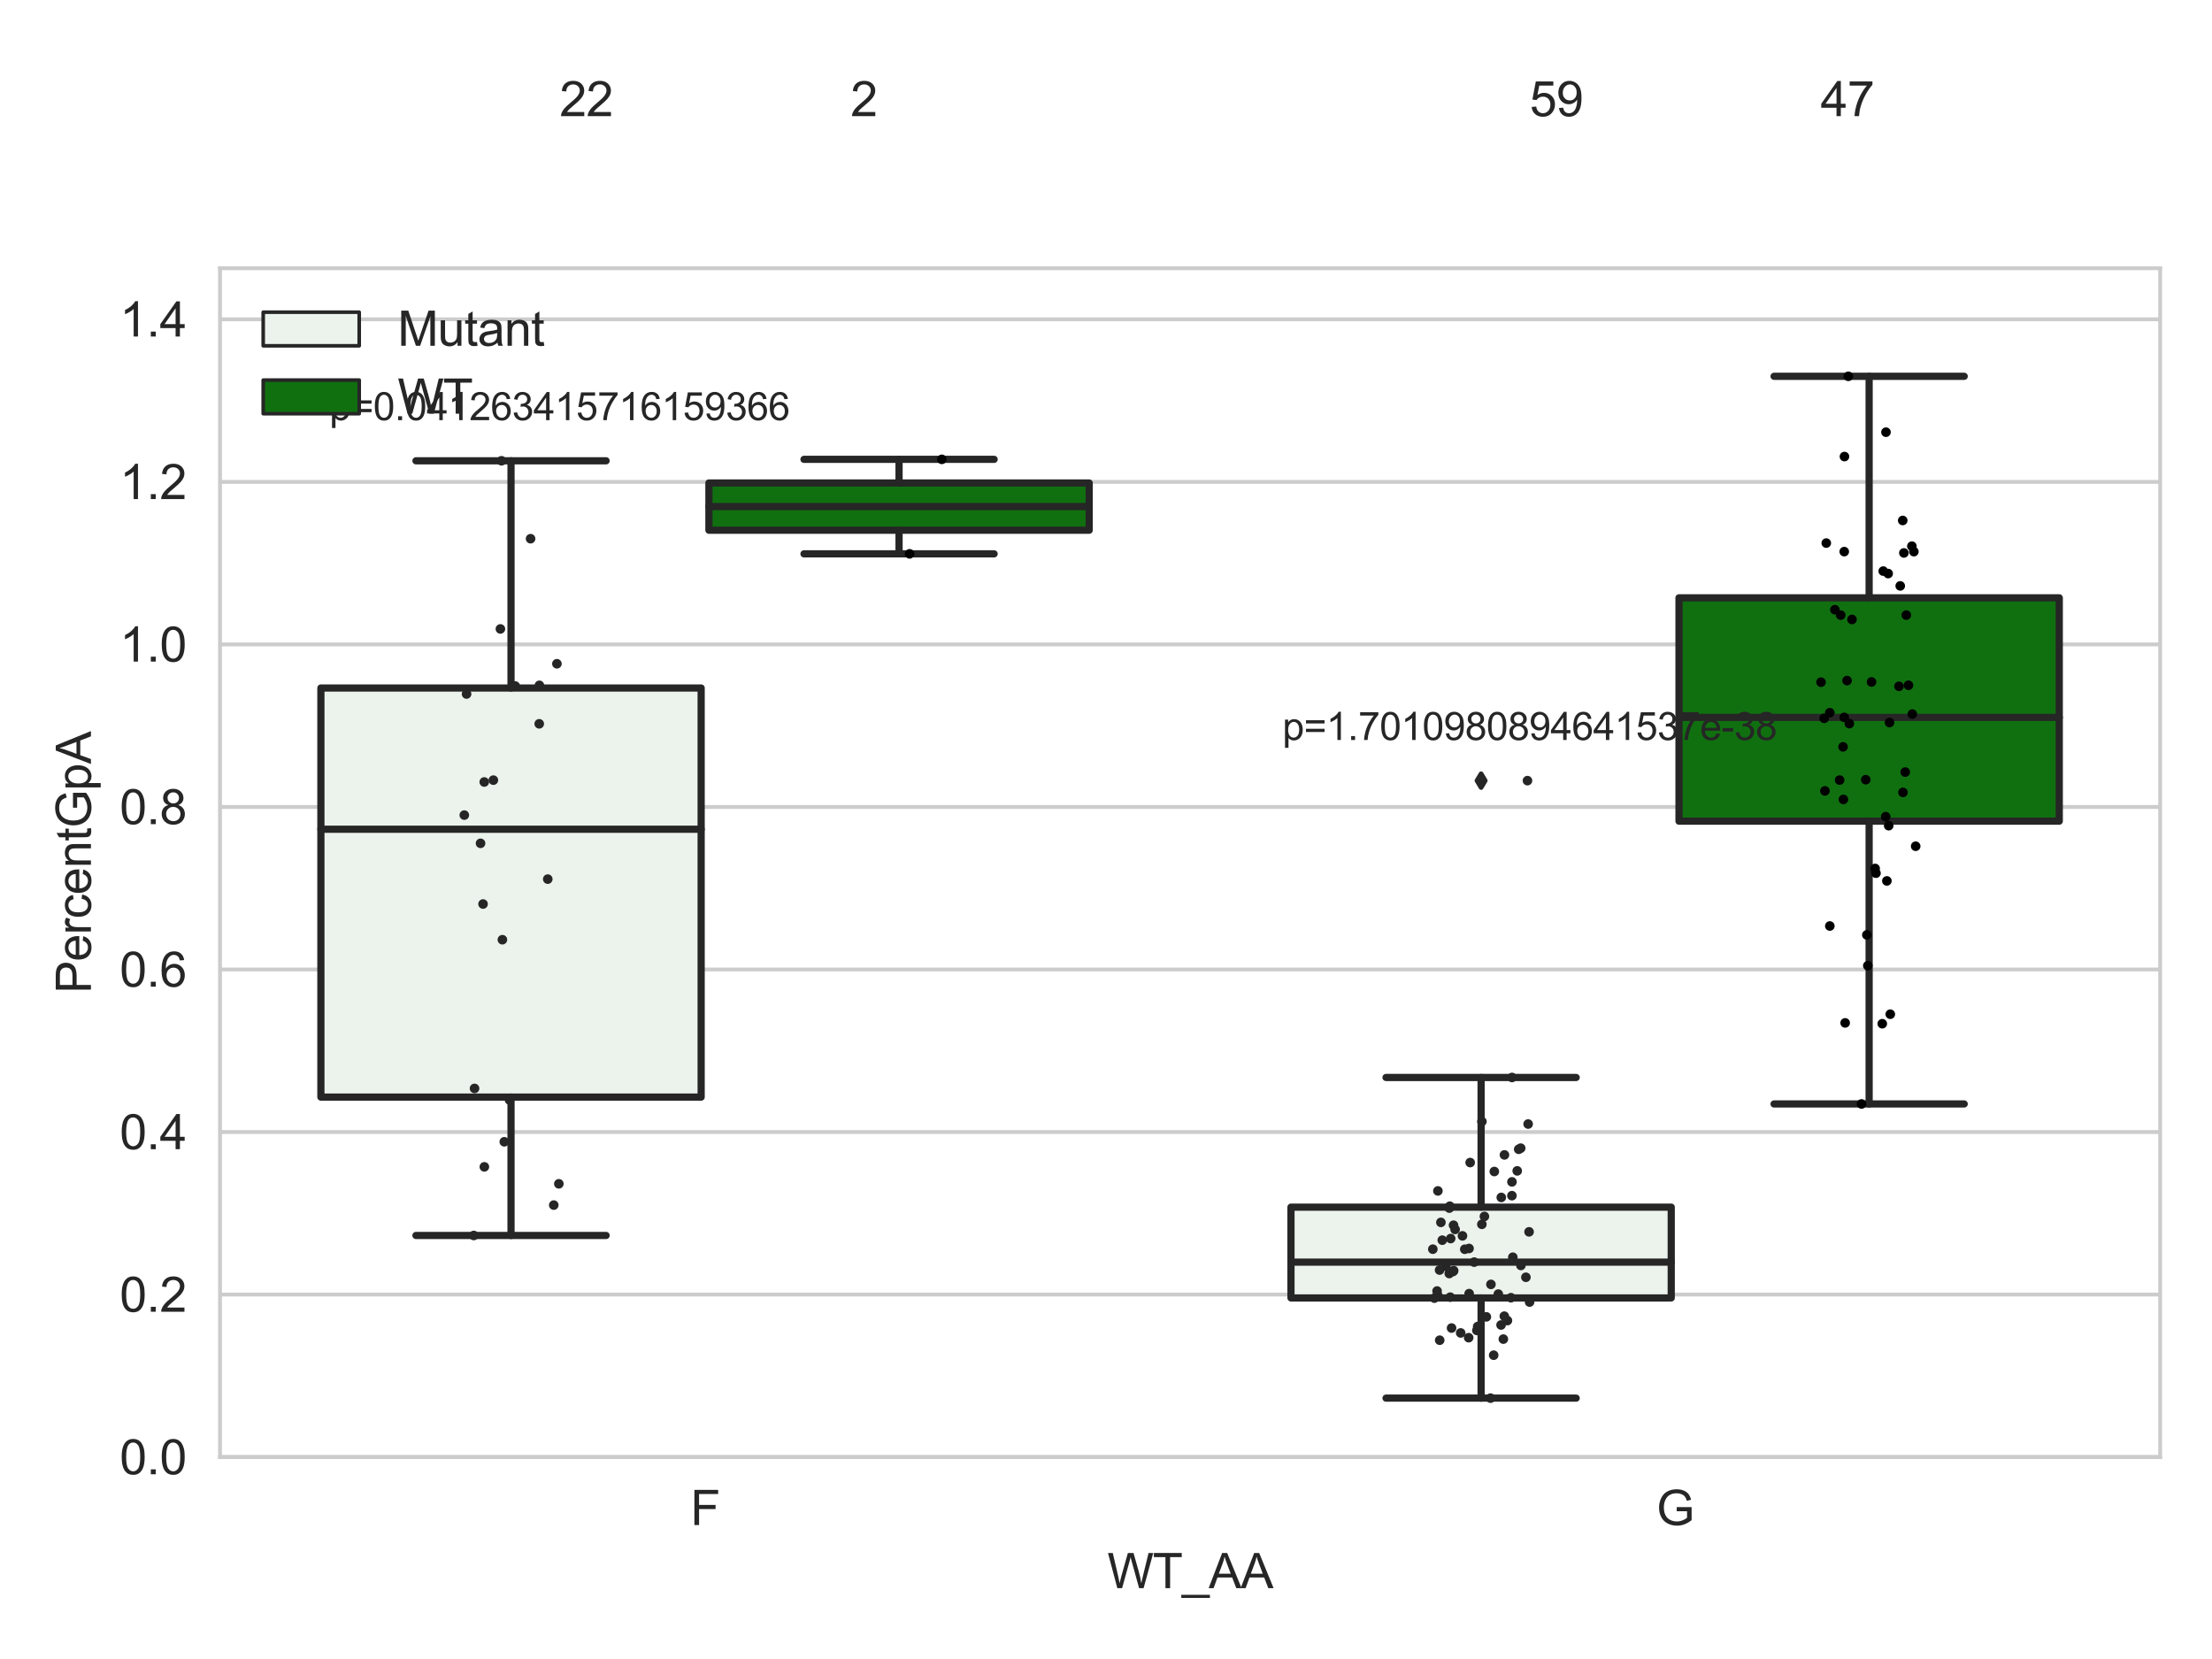 <?xml version="1.0" encoding="utf-8" standalone="no"?>
<!DOCTYPE svg PUBLIC "-//W3C//DTD SVG 1.1//EN"
  "http://www.w3.org/Graphics/SVG/1.1/DTD/svg11.dtd">
<svg xmlns:xlink="http://www.w3.org/1999/xlink" width="460.8pt" height="345.6pt" viewBox="0 0 460.8 345.6" xmlns="http://www.w3.org/2000/svg" version="1.1">
 <defs>
  <style type="text/css">*{stroke-linejoin: round; stroke-linecap: butt}</style>
 </defs>
 <g id="figure_1">
  <g id="patch_1">
   <path d="M 0 345.6 
L 460.8 345.6 
L 460.8 0 
L 0 0 
z
" style="fill: #ffffff"/>
  </g>
  <g id="axes_1">
   <g id="patch_2">
    <path d="M 45.83 303.539 
L 450 303.539 
L 450 55.877 
L 45.83 55.877 
z
" style="fill: #ffffff"/>
   </g>
   <g id="matplotlib.axis_1">
    <g id="xtick_1">
     <g id="text_1">
      <!-- F -->
      <g style="fill: #262626" transform="translate(143.819 317.697)scale(0.1 -0.1)">
       <defs>
        <path id="ArialMT-46" d="M 525 0 
L 525 4581 
L 3616 4581 
L 3616 4041 
L 1131 4041 
L 1131 2622 
L 3281 2622 
L 3281 2081 
L 1131 2081 
L 1131 0 
L 525 0 
z
" transform="scale(0.016)"/>
       </defs>
       <use xlink:href="#ArialMT-46"/>
      </g>
     </g>
    </g>
    <g id="xtick_2">
     <g id="text_2">
      <!-- G -->
      <g style="fill: #262626" transform="translate(345.068 317.697)scale(0.1 -0.1)">
       <defs>
        <path id="ArialMT-47" d="M 2638 1797 
L 2638 2334 
L 4578 2338 
L 4578 638 
Q 4131 281 3656 101 
Q 3181 -78 2681 -78 
Q 2006 -78 1454 211 
Q 903 500 622 1047 
Q 341 1594 341 2269 
Q 341 2938 620 3517 
Q 900 4097 1425 4378 
Q 1950 4659 2634 4659 
Q 3131 4659 3532 4498 
Q 3934 4338 4162 4050 
Q 4391 3763 4509 3300 
L 3963 3150 
Q 3859 3500 3706 3700 
Q 3553 3900 3268 4020 
Q 2984 4141 2638 4141 
Q 2222 4141 1919 4014 
Q 1616 3888 1430 3681 
Q 1244 3475 1141 3228 
Q 966 2803 966 2306 
Q 966 1694 1177 1281 
Q 1388 869 1791 669 
Q 2194 469 2647 469 
Q 3041 469 3416 620 
Q 3791 772 3984 944 
L 3984 1797 
L 2638 1797 
z
" transform="scale(0.016)"/>
       </defs>
       <use xlink:href="#ArialMT-47"/>
      </g>
     </g>
    </g>
    <g id="text_3">
     <!-- WT_AA -->
     <g style="fill: #262626" transform="translate(230.691 330.842)scale(0.1 -0.1)">
      <defs>
       <path id="ArialMT-57" d="M 1294 0 
L 78 4581 
L 700 4581 
L 1397 1578 
Q 1509 1106 1591 641 
Q 1766 1375 1797 1488 
L 2669 4581 
L 3400 4581 
L 4056 2263 
Q 4303 1400 4413 641 
Q 4500 1075 4641 1638 
L 5359 4581 
L 5969 4581 
L 4713 0 
L 4128 0 
L 3163 3491 
Q 3041 3928 3019 4028 
Q 2947 3713 2884 3491 
L 1913 0 
L 1294 0 
z
" transform="scale(0.016)"/>
       <path id="ArialMT-54" d="M 1659 0 
L 1659 4041 
L 150 4041 
L 150 4581 
L 3781 4581 
L 3781 4041 
L 2266 4041 
L 2266 0 
L 1659 0 
z
" transform="scale(0.016)"/>
       <path id="ArialMT-5f" d="M -97 -1272 
L -97 -866 
L 3631 -866 
L 3631 -1272 
L -97 -1272 
z
" transform="scale(0.016)"/>
       <path id="ArialMT-41" d="M -9 0 
L 1750 4581 
L 2403 4581 
L 4278 0 
L 3588 0 
L 3053 1388 
L 1138 1388 
L 634 0 
L -9 0 
z
M 1313 1881 
L 2866 1881 
L 2388 3150 
Q 2169 3728 2063 4100 
Q 1975 3659 1816 3225 
L 1313 1881 
z
" transform="scale(0.016)"/>
      </defs>
      <use xlink:href="#ArialMT-57"/>
      <use xlink:href="#ArialMT-54" x="94.385"/>
      <use xlink:href="#ArialMT-5f" x="155.469"/>
      <use xlink:href="#ArialMT-41" x="211.084"/>
      <use xlink:href="#ArialMT-41" x="277.783"/>
     </g>
    </g>
   </g>
   <g id="matplotlib.axis_2">
    <g id="ytick_1">
     <g id="line2d_1">
      <path d="M 45.83 303.539 
L 450 303.539 
" clip-path="url(#p6497641cb0)" style="fill: none; stroke: #cccccc; stroke-width: 0.8; stroke-linecap: round"/>
     </g>
     <g id="text_4">
      <!-- 0.0 -->
      <g style="fill: #262626" transform="translate(24.93 307.118)scale(0.1 -0.1)">
       <defs>
        <path id="ArialMT-30" d="M 266 2259 
Q 266 3072 433 3567 
Q 600 4063 929 4331 
Q 1259 4600 1759 4600 
Q 2128 4600 2406 4451 
Q 2684 4303 2865 4023 
Q 3047 3744 3150 3342 
Q 3253 2941 3253 2259 
Q 3253 1453 3087 958 
Q 2922 463 2592 192 
Q 2263 -78 1759 -78 
Q 1097 -78 719 397 
Q 266 969 266 2259 
z
M 844 2259 
Q 844 1131 1108 757 
Q 1372 384 1759 384 
Q 2147 384 2411 759 
Q 2675 1134 2675 2259 
Q 2675 3391 2411 3762 
Q 2147 4134 1753 4134 
Q 1366 4134 1134 3806 
Q 844 3388 844 2259 
z
" transform="scale(0.016)"/>
        <path id="ArialMT-2e" d="M 581 0 
L 581 641 
L 1222 641 
L 1222 0 
L 581 0 
z
" transform="scale(0.016)"/>
       </defs>
       <use xlink:href="#ArialMT-30"/>
       <use xlink:href="#ArialMT-2e" x="55.615"/>
       <use xlink:href="#ArialMT-30" x="83.398"/>
      </g>
     </g>
    </g>
    <g id="ytick_2">
     <g id="line2d_2">
      <path d="M 45.83 269.68 
L 450 269.68 
" clip-path="url(#p6497641cb0)" style="fill: none; stroke: #cccccc; stroke-width: 0.8; stroke-linecap: round"/>
     </g>
     <g id="text_5">
      <!-- 0.2 -->
      <g style="fill: #262626" transform="translate(24.93 273.259)scale(0.1 -0.1)">
       <defs>
        <path id="ArialMT-32" d="M 3222 541 
L 3222 0 
L 194 0 
Q 188 203 259 391 
Q 375 700 629 1000 
Q 884 1300 1366 1694 
Q 2113 2306 2375 2664 
Q 2638 3022 2638 3341 
Q 2638 3675 2398 3904 
Q 2159 4134 1775 4134 
Q 1369 4134 1125 3890 
Q 881 3647 878 3216 
L 300 3275 
Q 359 3922 746 4261 
Q 1134 4600 1788 4600 
Q 2447 4600 2831 4234 
Q 3216 3869 3216 3328 
Q 3216 3053 3103 2787 
Q 2991 2522 2730 2228 
Q 2469 1934 1863 1422 
Q 1356 997 1212 845 
Q 1069 694 975 541 
L 3222 541 
z
" transform="scale(0.016)"/>
       </defs>
       <use xlink:href="#ArialMT-30"/>
       <use xlink:href="#ArialMT-2e" x="55.615"/>
       <use xlink:href="#ArialMT-32" x="83.398"/>
      </g>
     </g>
    </g>
    <g id="ytick_3">
     <g id="line2d_3">
      <path d="M 45.83 235.821 
L 450 235.821 
" clip-path="url(#p6497641cb0)" style="fill: none; stroke: #cccccc; stroke-width: 0.8; stroke-linecap: round"/>
     </g>
     <g id="text_6">
      <!-- 0.4 -->
      <g style="fill: #262626" transform="translate(24.93 239.399)scale(0.1 -0.1)">
       <defs>
        <path id="ArialMT-34" d="M 2069 0 
L 2069 1097 
L 81 1097 
L 81 1613 
L 2172 4581 
L 2631 4581 
L 2631 1613 
L 3250 1613 
L 3250 1097 
L 2631 1097 
L 2631 0 
L 2069 0 
z
M 2069 1613 
L 2069 3678 
L 634 1613 
L 2069 1613 
z
" transform="scale(0.016)"/>
       </defs>
       <use xlink:href="#ArialMT-30"/>
       <use xlink:href="#ArialMT-2e" x="55.615"/>
       <use xlink:href="#ArialMT-34" x="83.398"/>
      </g>
     </g>
    </g>
    <g id="ytick_4">
     <g id="line2d_4">
      <path d="M 45.83 201.961 
L 450 201.961 
" clip-path="url(#p6497641cb0)" style="fill: none; stroke: #cccccc; stroke-width: 0.8; stroke-linecap: round"/>
     </g>
     <g id="text_7">
      <!-- 0.6 -->
      <g style="fill: #262626" transform="translate(24.93 205.54)scale(0.1 -0.1)">
       <defs>
        <path id="ArialMT-36" d="M 3184 3459 
L 2625 3416 
Q 2550 3747 2413 3897 
Q 2184 4138 1850 4138 
Q 1581 4138 1378 3988 
Q 1113 3794 959 3422 
Q 806 3050 800 2363 
Q 1003 2672 1297 2822 
Q 1591 2972 1913 2972 
Q 2475 2972 2870 2558 
Q 3266 2144 3266 1488 
Q 3266 1056 3080 686 
Q 2894 316 2569 119 
Q 2244 -78 1831 -78 
Q 1128 -78 684 439 
Q 241 956 241 2144 
Q 241 3472 731 4075 
Q 1159 4600 1884 4600 
Q 2425 4600 2770 4297 
Q 3116 3994 3184 3459 
z
M 888 1484 
Q 888 1194 1011 928 
Q 1134 663 1356 523 
Q 1578 384 1822 384 
Q 2178 384 2434 671 
Q 2691 959 2691 1453 
Q 2691 1928 2437 2201 
Q 2184 2475 1800 2475 
Q 1419 2475 1153 2201 
Q 888 1928 888 1484 
z
" transform="scale(0.016)"/>
       </defs>
       <use xlink:href="#ArialMT-30"/>
       <use xlink:href="#ArialMT-2e" x="55.615"/>
       <use xlink:href="#ArialMT-36" x="83.398"/>
      </g>
     </g>
    </g>
    <g id="ytick_5">
     <g id="line2d_5">
      <path d="M 45.83 168.102 
L 450 168.102 
" clip-path="url(#p6497641cb0)" style="fill: none; stroke: #cccccc; stroke-width: 0.8; stroke-linecap: round"/>
     </g>
     <g id="text_8">
      <!-- 0.8 -->
      <g style="fill: #262626" transform="translate(24.93 171.681)scale(0.1 -0.1)">
       <defs>
        <path id="ArialMT-38" d="M 1131 2484 
Q 781 2613 612 2850 
Q 444 3088 444 3419 
Q 444 3919 803 4259 
Q 1163 4600 1759 4600 
Q 2359 4600 2725 4251 
Q 3091 3903 3091 3403 
Q 3091 3084 2923 2848 
Q 2756 2613 2416 2484 
Q 2838 2347 3058 2040 
Q 3278 1734 3278 1309 
Q 3278 722 2862 322 
Q 2447 -78 1769 -78 
Q 1091 -78 675 323 
Q 259 725 259 1325 
Q 259 1772 486 2073 
Q 713 2375 1131 2484 
z
M 1019 3438 
Q 1019 3113 1228 2906 
Q 1438 2700 1772 2700 
Q 2097 2700 2305 2904 
Q 2513 3109 2513 3406 
Q 2513 3716 2298 3927 
Q 2084 4138 1766 4138 
Q 1444 4138 1231 3931 
Q 1019 3725 1019 3438 
z
M 838 1322 
Q 838 1081 952 856 
Q 1066 631 1291 507 
Q 1516 384 1775 384 
Q 2178 384 2440 643 
Q 2703 903 2703 1303 
Q 2703 1709 2433 1975 
Q 2163 2241 1756 2241 
Q 1359 2241 1098 1978 
Q 838 1716 838 1322 
z
" transform="scale(0.016)"/>
       </defs>
       <use xlink:href="#ArialMT-30"/>
       <use xlink:href="#ArialMT-2e" x="55.615"/>
       <use xlink:href="#ArialMT-38" x="83.398"/>
      </g>
     </g>
    </g>
    <g id="ytick_6">
     <g id="line2d_6">
      <path d="M 45.83 134.243 
L 450 134.243 
" clip-path="url(#p6497641cb0)" style="fill: none; stroke: #cccccc; stroke-width: 0.8; stroke-linecap: round"/>
     </g>
     <g id="text_9">
      <!-- 1.0 -->
      <g style="fill: #262626" transform="translate(24.93 137.822)scale(0.1 -0.1)">
       <defs>
        <path id="ArialMT-31" d="M 2384 0 
L 1822 0 
L 1822 3584 
Q 1619 3391 1289 3197 
Q 959 3003 697 2906 
L 697 3450 
Q 1169 3672 1522 3987 
Q 1875 4303 2022 4600 
L 2384 4600 
L 2384 0 
z
" transform="scale(0.016)"/>
       </defs>
       <use xlink:href="#ArialMT-31"/>
       <use xlink:href="#ArialMT-2e" x="55.615"/>
       <use xlink:href="#ArialMT-30" x="83.398"/>
      </g>
     </g>
    </g>
    <g id="ytick_7">
     <g id="line2d_7">
      <path d="M 45.83 100.384 
L 450 100.384 
" clip-path="url(#p6497641cb0)" style="fill: none; stroke: #cccccc; stroke-width: 0.8; stroke-linecap: round"/>
     </g>
     <g id="text_10">
      <!-- 1.2 -->
      <g style="fill: #262626" transform="translate(24.93 103.963)scale(0.1 -0.1)">
       <use xlink:href="#ArialMT-31"/>
       <use xlink:href="#ArialMT-2e" x="55.615"/>
       <use xlink:href="#ArialMT-32" x="83.398"/>
      </g>
     </g>
    </g>
    <g id="ytick_8">
     <g id="line2d_8">
      <path d="M 45.83 66.525 
L 450 66.525 
" clip-path="url(#p6497641cb0)" style="fill: none; stroke: #cccccc; stroke-width: 0.8; stroke-linecap: round"/>
     </g>
     <g id="text_11">
      <!-- 1.4 -->
      <g style="fill: #262626" transform="translate(24.93 70.104)scale(0.1 -0.1)">
       <use xlink:href="#ArialMT-31"/>
       <use xlink:href="#ArialMT-2e" x="55.615"/>
       <use xlink:href="#ArialMT-34" x="83.398"/>
      </g>
     </g>
    </g>
    <g id="text_12">
     <!-- PercentGpA -->
     <g style="fill: #262626" transform="translate(18.942 206.943)rotate(-90)scale(0.1 -0.1)">
      <defs>
       <path id="ArialMT-50" d="M 494 0 
L 494 4581 
L 2222 4581 
Q 2678 4581 2919 4538 
Q 3256 4481 3484 4323 
Q 3713 4166 3852 3881 
Q 3991 3597 3991 3256 
Q 3991 2672 3619 2267 
Q 3247 1863 2275 1863 
L 1100 1863 
L 1100 0 
L 494 0 
z
M 1100 2403 
L 2284 2403 
Q 2872 2403 3119 2622 
Q 3366 2841 3366 3238 
Q 3366 3525 3220 3729 
Q 3075 3934 2838 4000 
Q 2684 4041 2272 4041 
L 1100 4041 
L 1100 2403 
z
" transform="scale(0.016)"/>
       <path id="ArialMT-65" d="M 2694 1069 
L 3275 997 
Q 3138 488 2766 206 
Q 2394 -75 1816 -75 
Q 1088 -75 661 373 
Q 234 822 234 1631 
Q 234 2469 665 2931 
Q 1097 3394 1784 3394 
Q 2450 3394 2872 2941 
Q 3294 2488 3294 1666 
Q 3294 1616 3291 1516 
L 816 1516 
Q 847 969 1125 678 
Q 1403 388 1819 388 
Q 2128 388 2347 550 
Q 2566 713 2694 1069 
z
M 847 1978 
L 2700 1978 
Q 2663 2397 2488 2606 
Q 2219 2931 1791 2931 
Q 1403 2931 1139 2672 
Q 875 2413 847 1978 
z
" transform="scale(0.016)"/>
       <path id="ArialMT-72" d="M 416 0 
L 416 3319 
L 922 3319 
L 922 2816 
Q 1116 3169 1280 3281 
Q 1444 3394 1641 3394 
Q 1925 3394 2219 3213 
L 2025 2691 
Q 1819 2813 1613 2813 
Q 1428 2813 1281 2702 
Q 1134 2591 1072 2394 
Q 978 2094 978 1738 
L 978 0 
L 416 0 
z
" transform="scale(0.016)"/>
       <path id="ArialMT-63" d="M 2588 1216 
L 3141 1144 
Q 3050 572 2676 248 
Q 2303 -75 1759 -75 
Q 1078 -75 664 370 
Q 250 816 250 1647 
Q 250 2184 428 2587 
Q 606 2991 970 3192 
Q 1334 3394 1763 3394 
Q 2303 3394 2647 3120 
Q 2991 2847 3088 2344 
L 2541 2259 
Q 2463 2594 2264 2762 
Q 2066 2931 1784 2931 
Q 1359 2931 1093 2626 
Q 828 2322 828 1663 
Q 828 994 1084 691 
Q 1341 388 1753 388 
Q 2084 388 2306 591 
Q 2528 794 2588 1216 
z
" transform="scale(0.016)"/>
       <path id="ArialMT-6e" d="M 422 0 
L 422 3319 
L 928 3319 
L 928 2847 
Q 1294 3394 1984 3394 
Q 2284 3394 2536 3286 
Q 2788 3178 2913 3003 
Q 3038 2828 3088 2588 
Q 3119 2431 3119 2041 
L 3119 0 
L 2556 0 
L 2556 2019 
Q 2556 2363 2490 2533 
Q 2425 2703 2258 2804 
Q 2091 2906 1866 2906 
Q 1506 2906 1245 2678 
Q 984 2450 984 1813 
L 984 0 
L 422 0 
z
" transform="scale(0.016)"/>
       <path id="ArialMT-74" d="M 1650 503 
L 1731 6 
Q 1494 -44 1306 -44 
Q 1000 -44 831 53 
Q 663 150 594 308 
Q 525 466 525 972 
L 525 2881 
L 113 2881 
L 113 3319 
L 525 3319 
L 525 4141 
L 1084 4478 
L 1084 3319 
L 1650 3319 
L 1650 2881 
L 1084 2881 
L 1084 941 
Q 1084 700 1114 631 
Q 1144 563 1211 522 
Q 1278 481 1403 481 
Q 1497 481 1650 503 
z
" transform="scale(0.016)"/>
       <path id="ArialMT-70" d="M 422 -1272 
L 422 3319 
L 934 3319 
L 934 2888 
Q 1116 3141 1344 3267 
Q 1572 3394 1897 3394 
Q 2322 3394 2647 3175 
Q 2972 2956 3137 2557 
Q 3303 2159 3303 1684 
Q 3303 1175 3120 767 
Q 2938 359 2589 142 
Q 2241 -75 1856 -75 
Q 1575 -75 1351 44 
Q 1128 163 984 344 
L 984 -1272 
L 422 -1272 
z
M 931 1641 
Q 931 1000 1190 694 
Q 1450 388 1819 388 
Q 2194 388 2461 705 
Q 2728 1022 2728 1688 
Q 2728 2322 2467 2637 
Q 2206 2953 1844 2953 
Q 1484 2953 1207 2617 
Q 931 2281 931 1641 
z
" transform="scale(0.016)"/>
      </defs>
      <use xlink:href="#ArialMT-50"/>
      <use xlink:href="#ArialMT-65" x="66.699"/>
      <use xlink:href="#ArialMT-72" x="122.314"/>
      <use xlink:href="#ArialMT-63" x="155.615"/>
      <use xlink:href="#ArialMT-65" x="205.615"/>
      <use xlink:href="#ArialMT-6e" x="261.23"/>
      <use xlink:href="#ArialMT-74" x="316.846"/>
      <use xlink:href="#ArialMT-47" x="344.629"/>
      <use xlink:href="#ArialMT-70" x="422.412"/>
      <use xlink:href="#ArialMT-41" x="478.027"/>
     </g>
    </g>
   </g>
   <g id="patch_3">
    <path d="M 66.847 228.544 
L 146.064 228.544 
L 146.064 143.327 
L 66.847 143.327 
L 66.847 228.544 
z
" clip-path="url(#p6497641cb0)" style="fill: #ecf2ec; stroke: #262626; stroke-width: 1.5; stroke-linejoin: miter"/>
   </g>
   <g id="patch_4">
    <path d="M 147.681 110.455 
L 226.898 110.455 
L 226.898 100.611 
L 147.681 100.611 
L 147.681 110.455 
z
" clip-path="url(#p6497641cb0)" style="fill: #107010; stroke: #262626; stroke-width: 1.5; stroke-linejoin: miter"/>
   </g>
   <g id="patch_5">
    <path d="M 268.932 270.382 
L 348.149 270.382 
L 348.149 251.47 
L 268.932 251.47 
L 268.932 270.382 
z
" clip-path="url(#p6497641cb0)" style="fill: #ecf2ec; stroke: #262626; stroke-width: 1.5; stroke-linejoin: miter"/>
   </g>
   <g id="patch_6">
    <path d="M 349.766 171.064 
L 428.983 171.064 
L 428.983 124.536 
L 349.766 124.536 
L 349.766 171.064 
z
" clip-path="url(#p6497641cb0)" style="fill: #107010; stroke: #262626; stroke-width: 1.5; stroke-linejoin: miter"/>
   </g>
   <g id="patch_7">
    <path d="M 146.873 303.539 
L 146.873 303.539 
L 146.873 303.539 
L 146.873 303.539 
z
" clip-path="url(#p6497641cb0)" style="fill: #ecf2ec; stroke: #262626; stroke-width: 0.75; stroke-linejoin: miter"/>
   </g>
   <g id="patch_8">
    <path d="M 146.873 303.539 
L 146.873 303.539 
L 146.873 303.539 
L 146.873 303.539 
z
" clip-path="url(#p6497641cb0)" style="fill: #107010; stroke: #262626; stroke-width: 0.75; stroke-linejoin: miter"/>
   </g>
   <g id="PathCollection_1"/>
   <g id="PathCollection_2"/>
   <g id="line2d_9">
    <path d="M 106.456 228.544 
L 106.456 257.37 
" clip-path="url(#p6497641cb0)" style="fill: none; stroke: #262626; stroke-width: 1.5; stroke-linecap: round"/>
   </g>
   <g id="line2d_10">
    <path d="M 106.456 143.327 
L 106.456 95.992 
" clip-path="url(#p6497641cb0)" style="fill: none; stroke: #262626; stroke-width: 1.5; stroke-linecap: round"/>
   </g>
   <g id="line2d_11">
    <path d="M 86.651 257.37 
L 126.26 257.37 
" clip-path="url(#p6497641cb0)" style="fill: none; stroke: #262626; stroke-width: 1.5; stroke-linecap: round"/>
   </g>
   <g id="line2d_12">
    <path d="M 86.651 95.992 
L 126.26 95.992 
" clip-path="url(#p6497641cb0)" style="fill: none; stroke: #262626; stroke-width: 1.5; stroke-linecap: round"/>
   </g>
   <g id="line2d_13"/>
   <g id="line2d_14">
    <path d="M 187.29 110.455 
L 187.29 115.377 
" clip-path="url(#p6497641cb0)" style="fill: none; stroke: #262626; stroke-width: 1.5; stroke-linecap: round"/>
   </g>
   <g id="line2d_15">
    <path d="M 187.29 100.611 
L 187.29 95.69 
" clip-path="url(#p6497641cb0)" style="fill: none; stroke: #262626; stroke-width: 1.5; stroke-linecap: round"/>
   </g>
   <g id="line2d_16">
    <path d="M 167.485 115.377 
L 207.094 115.377 
" clip-path="url(#p6497641cb0)" style="fill: none; stroke: #262626; stroke-width: 1.5; stroke-linecap: round"/>
   </g>
   <g id="line2d_17">
    <path d="M 167.485 95.69 
L 207.094 95.69 
" clip-path="url(#p6497641cb0)" style="fill: none; stroke: #262626; stroke-width: 1.5; stroke-linecap: round"/>
   </g>
   <g id="line2d_18"/>
   <g id="line2d_19">
    <path d="M 308.541 270.382 
L 308.541 291.255 
" clip-path="url(#p6497641cb0)" style="fill: none; stroke: #262626; stroke-width: 1.5; stroke-linecap: round"/>
   </g>
   <g id="line2d_20">
    <path d="M 308.541 251.47 
L 308.541 224.459 
" clip-path="url(#p6497641cb0)" style="fill: none; stroke: #262626; stroke-width: 1.5; stroke-linecap: round"/>
   </g>
   <g id="line2d_21">
    <path d="M 288.736 291.255 
L 328.345 291.255 
" clip-path="url(#p6497641cb0)" style="fill: none; stroke: #262626; stroke-width: 1.5; stroke-linecap: round"/>
   </g>
   <g id="line2d_22">
    <path d="M 288.736 224.459 
L 328.345 224.459 
" clip-path="url(#p6497641cb0)" style="fill: none; stroke: #262626; stroke-width: 1.5; stroke-linecap: round"/>
   </g>
   <g id="line2d_23">
    <defs>
     <path id="mc57ccbe710" d="M -0 1.414 
L 0.849 0 
L 0 -1.414 
L -0.849 -0 
z
" style="stroke: #262626; stroke-linejoin: miter"/>
    </defs>
    <g clip-path="url(#p6497641cb0)">
     <use xlink:href="#mc57ccbe710" x="308.541" y="162.623" style="fill: #262626; stroke: #262626; stroke-linejoin: miter"/>
    </g>
   </g>
   <g id="line2d_24">
    <path d="M 389.375 171.064 
L 389.375 229.975 
" clip-path="url(#p6497641cb0)" style="fill: none; stroke: #262626; stroke-width: 1.5; stroke-linecap: round"/>
   </g>
   <g id="line2d_25">
    <path d="M 389.375 124.536 
L 389.375 78.391 
" clip-path="url(#p6497641cb0)" style="fill: none; stroke: #262626; stroke-width: 1.5; stroke-linecap: round"/>
   </g>
   <g id="line2d_26">
    <path d="M 369.57 229.975 
L 409.179 229.975 
" clip-path="url(#p6497641cb0)" style="fill: none; stroke: #262626; stroke-width: 1.5; stroke-linecap: round"/>
   </g>
   <g id="line2d_27">
    <path d="M 369.57 78.391 
L 409.179 78.391 
" clip-path="url(#p6497641cb0)" style="fill: none; stroke: #262626; stroke-width: 1.5; stroke-linecap: round"/>
   </g>
   <g id="line2d_28"/>
   <g id="line2d_29">
    <path d="M 66.847 172.742 
L 146.064 172.742 
" clip-path="url(#p6497641cb0)" style="fill: none; stroke: #262626; stroke-width: 1.5; stroke-linecap: round"/>
   </g>
   <g id="line2d_30">
    <path d="M 147.681 105.533 
L 226.898 105.533 
" clip-path="url(#p6497641cb0)" style="fill: none; stroke: #262626; stroke-width: 1.5; stroke-linecap: round"/>
   </g>
   <g id="line2d_31">
    <path d="M 268.932 262.923 
L 348.149 262.923 
" clip-path="url(#p6497641cb0)" style="fill: none; stroke: #262626; stroke-width: 1.5; stroke-linecap: round"/>
   </g>
   <g id="line2d_32">
    <path d="M 349.766 149.444 
L 428.983 149.444 
" clip-path="url(#p6497641cb0)" style="fill: none; stroke: #262626; stroke-width: 1.5; stroke-linecap: round"/>
   </g>
   <g id="patch_9">
    <path d="M 45.83 303.539 
L 45.83 55.877 
" style="fill: none; stroke: #cccccc; stroke-width: 0.8; stroke-linejoin: miter; stroke-linecap: square"/>
   </g>
   <g id="patch_10">
    <path d="M 450 303.539 
L 450 55.877 
" style="fill: none; stroke: #cccccc; stroke-width: 0.8; stroke-linejoin: miter; stroke-linecap: square"/>
   </g>
   <g id="patch_11">
    <path d="M 45.83 303.539 
L 450 303.539 
" style="fill: none; stroke: #cccccc; stroke-width: 0.8; stroke-linejoin: miter; stroke-linecap: square"/>
   </g>
   <g id="patch_12">
    <path d="M 45.83 55.877 
L 450 55.877 
" style="fill: none; stroke: #cccccc; stroke-width: 0.8; stroke-linejoin: miter; stroke-linecap: square"/>
   </g>
   <g id="PathCollection_3">
    <defs>
     <path id="C0_0_afe168cdae" d="M 0 1 
C 0.265 1 0.52 0.895 0.707 0.707 
C 0.895 0.52 1 0.265 1 -0 
C 1 -0.265 0.895 -0.52 0.707 -0.707 
C 0.52 -0.895 0.265 -1 0 -1 
C -0.265 -1 -0.52 -0.895 -0.707 -0.707 
C -0.895 -0.52 -1 -0.265 -1 0 
C -1 0.265 -0.895 0.52 -0.707 0.707 
C -0.52 0.895 -0.265 1 0 1 
z
"/>
    </defs>
    <g clip-path="url(#p6497641cb0)">
     <use xlink:href="#C0_0_afe168cdae" x="98.697" y="257.37" style="fill: #262626"/>
    </g>
    <g clip-path="url(#p6497641cb0)">
     <use xlink:href="#C0_0_afe168cdae" x="100.105" y="175.681" style="fill: #262626"/>
    </g>
    <g clip-path="url(#p6497641cb0)">
     <use xlink:href="#C0_0_afe168cdae" x="100.901" y="243.076" style="fill: #262626"/>
    </g>
    <g clip-path="url(#p6497641cb0)">
     <use xlink:href="#C0_0_afe168cdae" x="112.366" y="142.767" style="fill: #262626"/>
    </g>
    <g clip-path="url(#p6497641cb0)">
     <use xlink:href="#C0_0_afe168cdae" x="114.109" y="183.136" style="fill: #262626"/>
    </g>
    <g clip-path="url(#p6497641cb0)">
     <use xlink:href="#C0_0_afe168cdae" x="104.468" y="95.992" style="fill: #262626"/>
    </g>
    <g clip-path="url(#p6497641cb0)">
     <use xlink:href="#C0_0_afe168cdae" x="105.054" y="237.855" style="fill: #262626"/>
    </g>
    <g clip-path="url(#p6497641cb0)">
     <use xlink:href="#C0_0_afe168cdae" x="115.359" y="251.043" style="fill: #262626"/>
    </g>
    <g clip-path="url(#p6497641cb0)">
     <use xlink:href="#C0_0_afe168cdae" x="104.244" y="131.019" style="fill: #262626"/>
    </g>
    <g clip-path="url(#p6497641cb0)">
     <use xlink:href="#C0_0_afe168cdae" x="96.726" y="169.802" style="fill: #262626"/>
    </g>
    <g clip-path="url(#p6497641cb0)">
     <use xlink:href="#C0_0_afe168cdae" x="102.78" y="162.517" style="fill: #262626"/>
    </g>
    <g clip-path="url(#p6497641cb0)">
     <use xlink:href="#C0_0_afe168cdae" x="104.658" y="195.76" style="fill: #262626"/>
    </g>
    <g clip-path="url(#p6497641cb0)">
     <use xlink:href="#C0_0_afe168cdae" x="107.336" y="142.912" style="fill: #262626"/>
    </g>
    <g clip-path="url(#p6497641cb0)">
     <use xlink:href="#C0_0_afe168cdae" x="100.881" y="162.902" style="fill: #262626"/>
    </g>
    <g clip-path="url(#p6497641cb0)">
     <use xlink:href="#C0_0_afe168cdae" x="106.147" y="229.146" style="fill: #262626"/>
    </g>
    <g clip-path="url(#p6497641cb0)">
     <use xlink:href="#C0_0_afe168cdae" x="116.418" y="246.61" style="fill: #262626"/>
    </g>
    <g clip-path="url(#p6497641cb0)">
     <use xlink:href="#C0_0_afe168cdae" x="98.854" y="226.739" style="fill: #262626"/>
    </g>
    <g clip-path="url(#p6497641cb0)">
     <use xlink:href="#C0_0_afe168cdae" x="110.529" y="112.223" style="fill: #262626"/>
    </g>
    <g clip-path="url(#p6497641cb0)">
     <use xlink:href="#C0_0_afe168cdae" x="100.63" y="188.323" style="fill: #262626"/>
    </g>
    <g clip-path="url(#p6497641cb0)">
     <use xlink:href="#C0_0_afe168cdae" x="97.194" y="144.574" style="fill: #262626"/>
    </g>
    <g clip-path="url(#p6497641cb0)">
     <use xlink:href="#C0_0_afe168cdae" x="112.333" y="150.784" style="fill: #262626"/>
    </g>
    <g clip-path="url(#p6497641cb0)">
     <use xlink:href="#C0_0_afe168cdae" x="116.015" y="138.274" style="fill: #262626"/>
    </g>
   </g>
   <g id="PathCollection_4">
    <defs>
     <path id="C1_0_35ce23d105" d="M 0 1 
C 0.265 1 0.52 0.895 0.707 0.707 
C 0.895 0.52 1 0.265 1 -0 
C 1 -0.265 0.895 -0.52 0.707 -0.707 
C 0.52 -0.895 0.265 -1 0 -1 
C -0.265 -1 -0.52 -0.895 -0.707 -0.707 
C -0.895 -0.52 -1 -0.265 -1 0 
C -1 0.265 -0.895 0.52 -0.707 0.707 
C -0.52 0.895 -0.265 1 0 1 
z
"/>
    </defs>
    <g clip-path="url(#p6497641cb0)">
     <use xlink:href="#C1_0_35ce23d105" x="196.202" y="95.69"/>
    </g>
    <g clip-path="url(#p6497641cb0)">
     <use xlink:href="#C1_0_35ce23d105" x="189.488" y="115.377"/>
    </g>
   </g>
   <g id="PathCollection_5">
    <defs>
     <path id="C2_0_45568d491f" d="M 0 1 
C 0.265 1 0.52 0.895 0.707 0.707 
C 0.895 0.52 1 0.265 1 -0 
C 1 -0.265 0.895 -0.52 0.707 -0.707 
C 0.52 -0.895 0.265 -1 0 -1 
C -0.265 -1 -0.52 -0.895 -0.707 -0.707 
C -0.895 -0.52 -1 -0.265 -1 0 
C -1 0.265 -0.895 0.52 -0.707 0.707 
C -0.52 0.895 -0.265 1 0 1 
z
"/>
    </defs>
    <g clip-path="url(#p6497641cb0)">
     <use xlink:href="#C2_0_45568d491f" x="314.972" y="246.205" style="fill: #262626"/>
    </g>
    <g clip-path="url(#p6497641cb0)">
     <use xlink:href="#C2_0_45568d491f" x="305.141" y="260.241" style="fill: #262626"/>
    </g>
    <g clip-path="url(#p6497641cb0)">
     <use xlink:href="#C2_0_45568d491f" x="307.663" y="277.152" style="fill: #262626"/>
    </g>
    <g clip-path="url(#p6497641cb0)">
     <use xlink:href="#C2_0_45568d491f" x="305.95" y="278.663" style="fill: #262626"/>
    </g>
    <g clip-path="url(#p6497641cb0)">
     <use xlink:href="#C2_0_45568d491f" x="318.534" y="256.615" style="fill: #262626"/>
    </g>
    <g clip-path="url(#p6497641cb0)">
     <use xlink:href="#C2_0_45568d491f" x="318.34" y="234.158" style="fill: #262626"/>
    </g>
    <g clip-path="url(#p6497641cb0)">
     <use xlink:href="#C2_0_45568d491f" x="299.916" y="279.19" style="fill: #262626"/>
    </g>
    <g clip-path="url(#p6497641cb0)">
     <use xlink:href="#C2_0_45568d491f" x="302.828" y="264.699" style="fill: #262626"/>
    </g>
    <g clip-path="url(#p6497641cb0)">
     <use xlink:href="#C2_0_45568d491f" x="298.811" y="270.424" style="fill: #262626"/>
    </g>
    <g clip-path="url(#p6497641cb0)">
     <use xlink:href="#C2_0_45568d491f" x="313.376" y="274.182" style="fill: #262626"/>
    </g>
    <g clip-path="url(#p6497641cb0)">
     <use xlink:href="#C2_0_45568d491f" x="313.406" y="240.586" style="fill: #262626"/>
    </g>
    <g clip-path="url(#p6497641cb0)">
     <use xlink:href="#C2_0_45568d491f" x="311.162" y="282.313" style="fill: #262626"/>
    </g>
    <g clip-path="url(#p6497641cb0)">
     <use xlink:href="#C2_0_45568d491f" x="317.872" y="266.078" style="fill: #262626"/>
    </g>
    <g clip-path="url(#p6497641cb0)">
     <use xlink:href="#C2_0_45568d491f" x="307.098" y="262.923" style="fill: #262626"/>
    </g>
    <g clip-path="url(#p6497641cb0)">
     <use xlink:href="#C2_0_45568d491f" x="316.834" y="263.616" style="fill: #262626"/>
    </g>
    <g clip-path="url(#p6497641cb0)">
     <use xlink:href="#C2_0_45568d491f" x="311.292" y="244.047" style="fill: #262626"/>
    </g>
    <g clip-path="url(#p6497641cb0)">
     <use xlink:href="#C2_0_45568d491f" x="309.229" y="253.405" style="fill: #262626"/>
    </g>
    <g clip-path="url(#p6497641cb0)">
     <use xlink:href="#C2_0_45568d491f" x="304.287" y="277.676" style="fill: #262626"/>
    </g>
    <g clip-path="url(#p6497641cb0)">
     <use xlink:href="#C2_0_45568d491f" x="299.523" y="269.868" style="fill: #262626"/>
    </g>
    <g clip-path="url(#p6497641cb0)">
     <use xlink:href="#C2_0_45568d491f" x="315.15" y="261.903" style="fill: #262626"/>
    </g>
    <g clip-path="url(#p6497641cb0)">
     <use xlink:href="#C2_0_45568d491f" x="302.017" y="251.273" style="fill: #262626"/>
    </g>
    <g clip-path="url(#p6497641cb0)">
     <use xlink:href="#C2_0_45568d491f" x="302.8" y="255.236" style="fill: #262626"/>
    </g>
    <g clip-path="url(#p6497641cb0)">
     <use xlink:href="#C2_0_45568d491f" x="309.636" y="274.325" style="fill: #262626"/>
    </g>
    <g clip-path="url(#p6497641cb0)">
     <use xlink:href="#C2_0_45568d491f" x="308.708" y="233.633" style="fill: #262626"/>
    </g>
    <g clip-path="url(#p6497641cb0)">
     <use xlink:href="#C2_0_45568d491f" x="301.92" y="251.666" style="fill: #262626"/>
    </g>
    <g clip-path="url(#p6497641cb0)">
     <use xlink:href="#C2_0_45568d491f" x="299.369" y="268.943" style="fill: #262626"/>
    </g>
    <g clip-path="url(#p6497641cb0)">
     <use xlink:href="#C2_0_45568d491f" x="302.387" y="276.654" style="fill: #262626"/>
    </g>
    <g clip-path="url(#p6497641cb0)">
     <use xlink:href="#C2_0_45568d491f" x="306.029" y="260.08" style="fill: #262626"/>
    </g>
    <g clip-path="url(#p6497641cb0)">
     <use xlink:href="#C2_0_45568d491f" x="299.89" y="264.576" style="fill: #262626"/>
    </g>
    <g clip-path="url(#p6497641cb0)">
     <use xlink:href="#C2_0_45568d491f" x="300.166" y="254.645" style="fill: #262626"/>
    </g>
    <g clip-path="url(#p6497641cb0)">
     <use xlink:href="#C2_0_45568d491f" x="304.661" y="257.451" style="fill: #262626"/>
    </g>
    <g clip-path="url(#p6497641cb0)">
     <use xlink:href="#C2_0_45568d491f" x="314.978" y="224.459" style="fill: #262626"/>
    </g>
    <g clip-path="url(#p6497641cb0)">
     <use xlink:href="#C2_0_45568d491f" x="312.127" y="269.584" style="fill: #262626"/>
    </g>
    <g clip-path="url(#p6497641cb0)">
     <use xlink:href="#C2_0_45568d491f" x="318.642" y="271.242" style="fill: #262626"/>
    </g>
    <g clip-path="url(#p6497641cb0)">
     <use xlink:href="#C2_0_45568d491f" x="301.205" y="263.801" style="fill: #262626"/>
    </g>
    <g clip-path="url(#p6497641cb0)">
     <use xlink:href="#C2_0_45568d491f" x="316.065" y="243.915" style="fill: #262626"/>
    </g>
    <g clip-path="url(#p6497641cb0)">
     <use xlink:href="#C2_0_45568d491f" x="302.199" y="258.014" style="fill: #262626"/>
    </g>
    <g clip-path="url(#p6497641cb0)">
     <use xlink:href="#C2_0_45568d491f" x="308.697" y="255.049" style="fill: #262626"/>
    </g>
    <g clip-path="url(#p6497641cb0)">
     <use xlink:href="#C2_0_45568d491f" x="302.108" y="270.223" style="fill: #262626"/>
    </g>
    <g clip-path="url(#p6497641cb0)">
     <use xlink:href="#C2_0_45568d491f" x="316.79" y="239.182" style="fill: #262626"/>
    </g>
    <g clip-path="url(#p6497641cb0)">
     <use xlink:href="#C2_0_45568d491f" x="299.541" y="248.089" style="fill: #262626"/>
    </g>
    <g clip-path="url(#p6497641cb0)">
     <use xlink:href="#C2_0_45568d491f" x="310.592" y="267.562" style="fill: #262626"/>
    </g>
    <g clip-path="url(#p6497641cb0)">
     <use xlink:href="#C2_0_45568d491f" x="303.127" y="256.111" style="fill: #262626"/>
    </g>
    <g clip-path="url(#p6497641cb0)">
     <use xlink:href="#C2_0_45568d491f" x="306.05" y="269.484" style="fill: #262626"/>
    </g>
    <g clip-path="url(#p6497641cb0)">
     <use xlink:href="#C2_0_45568d491f" x="301.908" y="265.302" style="fill: #262626"/>
    </g>
    <g clip-path="url(#p6497641cb0)">
     <use xlink:href="#C2_0_45568d491f" x="316.375" y="239.415" style="fill: #262626"/>
    </g>
    <g clip-path="url(#p6497641cb0)">
     <use xlink:href="#C2_0_45568d491f" x="306.262" y="242.182" style="fill: #262626"/>
    </g>
    <g clip-path="url(#p6497641cb0)">
     <use xlink:href="#C2_0_45568d491f" x="298.485" y="260.227" style="fill: #262626"/>
    </g>
    <g clip-path="url(#p6497641cb0)">
     <use xlink:href="#C2_0_45568d491f" x="318.201" y="162.623" style="fill: #262626"/>
    </g>
    <g clip-path="url(#p6497641cb0)">
     <use xlink:href="#C2_0_45568d491f" x="313.174" y="278.96" style="fill: #262626"/>
    </g>
    <g clip-path="url(#p6497641cb0)">
     <use xlink:href="#C2_0_45568d491f" x="307.828" y="276.339" style="fill: #262626"/>
    </g>
    <g clip-path="url(#p6497641cb0)">
     <use xlink:href="#C2_0_45568d491f" x="314.76" y="270.339" style="fill: #262626"/>
    </g>
    <g clip-path="url(#p6497641cb0)">
     <use xlink:href="#C2_0_45568d491f" x="312.698" y="276.02" style="fill: #262626"/>
    </g>
    <g clip-path="url(#p6497641cb0)">
     <use xlink:href="#C2_0_45568d491f" x="314.025" y="275.103" style="fill: #262626"/>
    </g>
    <g clip-path="url(#p6497641cb0)">
     <use xlink:href="#C2_0_45568d491f" x="302.703" y="264.874" style="fill: #262626"/>
    </g>
    <g clip-path="url(#p6497641cb0)">
     <use xlink:href="#C2_0_45568d491f" x="312.745" y="249.447" style="fill: #262626"/>
    </g>
    <g clip-path="url(#p6497641cb0)">
     <use xlink:href="#C2_0_45568d491f" x="310.507" y="291.255" style="fill: #262626"/>
    </g>
    <g clip-path="url(#p6497641cb0)">
     <use xlink:href="#C2_0_45568d491f" x="300.457" y="258.351" style="fill: #262626"/>
    </g>
    <g clip-path="url(#p6497641cb0)">
     <use xlink:href="#C2_0_45568d491f" x="314.961" y="249.08" style="fill: #262626"/>
    </g>
   </g>
   <g id="PathCollection_6">
    <defs>
     <path id="C3_0_5300c436d5" d="M 0 1 
C 0.265 1 0.52 0.895 0.707 0.707 
C 0.895 0.52 1 0.265 1 -0 
C 1 -0.265 0.895 -0.52 0.707 -0.707 
C 0.52 -0.895 0.265 -1 0 -1 
C -0.265 -1 -0.52 -0.895 -0.707 -0.707 
C -0.895 -0.52 -1 -0.265 -1 0 
C -1 0.265 -0.895 0.52 -0.707 0.707 
C -0.52 0.895 -0.265 1 0 1 
z
"/>
    </defs>
    <g clip-path="url(#p6497641cb0)">
     <use xlink:href="#C3_0_5300c436d5" x="380.168" y="164.76"/>
    </g>
    <g clip-path="url(#p6497641cb0)">
     <use xlink:href="#C3_0_5300c436d5" x="399.071" y="176.286"/>
    </g>
    <g clip-path="url(#p6497641cb0)">
     <use xlink:href="#C3_0_5300c436d5" x="381.187" y="192.904"/>
    </g>
    <g clip-path="url(#p6497641cb0)">
     <use xlink:href="#C3_0_5300c436d5" x="384.233" y="95.109"/>
    </g>
    <g clip-path="url(#p6497641cb0)">
     <use xlink:href="#C3_0_5300c436d5" x="384.016" y="166.536"/>
    </g>
    <g clip-path="url(#p6497641cb0)">
     <use xlink:href="#C3_0_5300c436d5" x="393.618" y="150.521"/>
    </g>
    <g clip-path="url(#p6497641cb0)">
     <use xlink:href="#C3_0_5300c436d5" x="384.381" y="213.089"/>
    </g>
    <g clip-path="url(#p6497641cb0)">
     <use xlink:href="#C3_0_5300c436d5" x="396.37" y="108.422"/>
    </g>
    <g clip-path="url(#p6497641cb0)">
     <use xlink:href="#C3_0_5300c436d5" x="395.589" y="142.969"/>
    </g>
    <g clip-path="url(#p6497641cb0)">
     <use xlink:href="#C3_0_5300c436d5" x="393.45" y="172.002"/>
    </g>
    <g clip-path="url(#p6497641cb0)">
     <use xlink:href="#C3_0_5300c436d5" x="390.798" y="181.901"/>
    </g>
    <g clip-path="url(#p6497641cb0)">
     <use xlink:href="#C3_0_5300c436d5" x="392.314" y="118.97"/>
    </g>
    <g clip-path="url(#p6497641cb0)">
     <use xlink:href="#C3_0_5300c436d5" x="389.1" y="201.171"/>
    </g>
    <g clip-path="url(#p6497641cb0)">
     <use xlink:href="#C3_0_5300c436d5" x="388.672" y="162.423"/>
    </g>
    <g clip-path="url(#p6497641cb0)">
     <use xlink:href="#C3_0_5300c436d5" x="398.374" y="148.754"/>
    </g>
    <g clip-path="url(#p6497641cb0)">
     <use xlink:href="#C3_0_5300c436d5" x="396.897" y="160.842"/>
    </g>
    <g clip-path="url(#p6497641cb0)">
     <use xlink:href="#C3_0_5300c436d5" x="384.774" y="141.778"/>
    </g>
    <g clip-path="url(#p6497641cb0)">
     <use xlink:href="#C3_0_5300c436d5" x="393.339" y="119.484"/>
    </g>
    <g clip-path="url(#p6497641cb0)">
     <use xlink:href="#C3_0_5300c436d5" x="393.072" y="183.512"/>
    </g>
    <g clip-path="url(#p6497641cb0)">
     <use xlink:href="#C3_0_5300c436d5" x="383.942" y="155.582"/>
    </g>
    <g clip-path="url(#p6497641cb0)">
     <use xlink:href="#C3_0_5300c436d5" x="392.883" y="90.034"/>
    </g>
    <g clip-path="url(#p6497641cb0)">
     <use xlink:href="#C3_0_5300c436d5" x="379.355" y="142.115"/>
    </g>
    <g clip-path="url(#p6497641cb0)">
     <use xlink:href="#C3_0_5300c436d5" x="398.694" y="114.919"/>
    </g>
    <g clip-path="url(#p6497641cb0)">
     <use xlink:href="#C3_0_5300c436d5" x="392.111" y="213.259"/>
    </g>
    <g clip-path="url(#p6497641cb0)">
     <use xlink:href="#C3_0_5300c436d5" x="389.875" y="142.063"/>
    </g>
    <g clip-path="url(#p6497641cb0)">
     <use xlink:href="#C3_0_5300c436d5" x="385.801" y="129.047"/>
    </g>
    <g clip-path="url(#p6497641cb0)">
     <use xlink:href="#C3_0_5300c436d5" x="384.188" y="114.912"/>
    </g>
    <g clip-path="url(#p6497641cb0)">
     <use xlink:href="#C3_0_5300c436d5" x="395.854" y="122.057"/>
    </g>
    <g clip-path="url(#p6497641cb0)">
     <use xlink:href="#C3_0_5300c436d5" x="385.038" y="78.391"/>
    </g>
    <g clip-path="url(#p6497641cb0)">
     <use xlink:href="#C3_0_5300c436d5" x="382.242" y="127.016"/>
    </g>
    <g clip-path="url(#p6497641cb0)">
     <use xlink:href="#C3_0_5300c436d5" x="380.013" y="149.639"/>
    </g>
    <g clip-path="url(#p6497641cb0)">
     <use xlink:href="#C3_0_5300c436d5" x="397.571" y="142.754"/>
    </g>
    <g clip-path="url(#p6497641cb0)">
     <use xlink:href="#C3_0_5300c436d5" x="380.447" y="113.133"/>
    </g>
    <g clip-path="url(#p6497641cb0)">
     <use xlink:href="#C3_0_5300c436d5" x="393.781" y="211.277"/>
    </g>
    <g clip-path="url(#p6497641cb0)">
     <use xlink:href="#C3_0_5300c436d5" x="388.9" y="194.755"/>
    </g>
    <g clip-path="url(#p6497641cb0)">
     <use xlink:href="#C3_0_5300c436d5" x="385.257" y="150.748"/>
    </g>
    <g clip-path="url(#p6497641cb0)">
     <use xlink:href="#C3_0_5300c436d5" x="383.225" y="162.507"/>
    </g>
    <g clip-path="url(#p6497641cb0)">
     <use xlink:href="#C3_0_5300c436d5" x="390.621" y="180.919"/>
    </g>
    <g clip-path="url(#p6497641cb0)">
     <use xlink:href="#C3_0_5300c436d5" x="384.185" y="149.444"/>
    </g>
    <g clip-path="url(#p6497641cb0)">
     <use xlink:href="#C3_0_5300c436d5" x="398.279" y="113.779"/>
    </g>
    <g clip-path="url(#p6497641cb0)">
     <use xlink:href="#C3_0_5300c436d5" x="383.451" y="128.138"/>
    </g>
    <g clip-path="url(#p6497641cb0)">
     <use xlink:href="#C3_0_5300c436d5" x="397.119" y="128.139"/>
    </g>
    <g clip-path="url(#p6497641cb0)">
     <use xlink:href="#C3_0_5300c436d5" x="392.824" y="170.125"/>
    </g>
    <g clip-path="url(#p6497641cb0)">
     <use xlink:href="#C3_0_5300c436d5" x="396.42" y="165.07"/>
    </g>
    <g clip-path="url(#p6497641cb0)">
     <use xlink:href="#C3_0_5300c436d5" x="381.178" y="148.466"/>
    </g>
    <g clip-path="url(#p6497641cb0)">
     <use xlink:href="#C3_0_5300c436d5" x="387.787" y="229.975"/>
    </g>
    <g clip-path="url(#p6497641cb0)">
     <use xlink:href="#C3_0_5300c436d5" x="396.615" y="115.185"/>
    </g>
   </g>
   <g id="text_13">
    <!-- 22 -->
    <g style="fill: #262626" transform="translate(116.56 24.201)scale(0.1 -0.1)">
     <use xlink:href="#ArialMT-32"/>
     <use xlink:href="#ArialMT-32" x="55.615"/>
    </g>
   </g>
   <g id="text_14">
    <!-- p=0.041263415716159366 -->
    <g style="fill: #262626" transform="translate(68.625 87.528)scale(0.08 -0.08)">
     <defs>
      <path id="ArialMT-3d" d="M 3381 2694 
L 356 2694 
L 356 3219 
L 3381 3219 
L 3381 2694 
z
M 3381 1303 
L 356 1303 
L 356 1828 
L 3381 1828 
L 3381 1303 
z
" transform="scale(0.016)"/>
      <path id="ArialMT-33" d="M 269 1209 
L 831 1284 
Q 928 806 1161 595 
Q 1394 384 1728 384 
Q 2125 384 2398 659 
Q 2672 934 2672 1341 
Q 2672 1728 2419 1979 
Q 2166 2231 1775 2231 
Q 1616 2231 1378 2169 
L 1441 2663 
Q 1497 2656 1531 2656 
Q 1891 2656 2178 2843 
Q 2466 3031 2466 3422 
Q 2466 3731 2256 3934 
Q 2047 4138 1716 4138 
Q 1388 4138 1169 3931 
Q 950 3725 888 3313 
L 325 3413 
Q 428 3978 793 4289 
Q 1159 4600 1703 4600 
Q 2078 4600 2393 4439 
Q 2709 4278 2876 4000 
Q 3044 3722 3044 3409 
Q 3044 3113 2884 2869 
Q 2725 2625 2413 2481 
Q 2819 2388 3044 2092 
Q 3269 1797 3269 1353 
Q 3269 753 2831 336 
Q 2394 -81 1725 -81 
Q 1122 -81 723 278 
Q 325 638 269 1209 
z
" transform="scale(0.016)"/>
      <path id="ArialMT-35" d="M 266 1200 
L 856 1250 
Q 922 819 1161 601 
Q 1400 384 1738 384 
Q 2144 384 2425 690 
Q 2706 997 2706 1503 
Q 2706 1984 2436 2262 
Q 2166 2541 1728 2541 
Q 1456 2541 1237 2417 
Q 1019 2294 894 2097 
L 366 2166 
L 809 4519 
L 3088 4519 
L 3088 3981 
L 1259 3981 
L 1013 2750 
Q 1425 3038 1878 3038 
Q 2478 3038 2890 2622 
Q 3303 2206 3303 1553 
Q 3303 931 2941 478 
Q 2500 -78 1738 -78 
Q 1113 -78 717 272 
Q 322 622 266 1200 
z
" transform="scale(0.016)"/>
      <path id="ArialMT-37" d="M 303 3981 
L 303 4522 
L 3269 4522 
L 3269 4084 
Q 2831 3619 2401 2847 
Q 1972 2075 1738 1259 
Q 1569 684 1522 0 
L 944 0 
Q 953 541 1156 1306 
Q 1359 2072 1739 2783 
Q 2119 3494 2547 3981 
L 303 3981 
z
" transform="scale(0.016)"/>
      <path id="ArialMT-39" d="M 350 1059 
L 891 1109 
Q 959 728 1153 556 
Q 1347 384 1650 384 
Q 1909 384 2104 503 
Q 2300 622 2425 820 
Q 2550 1019 2634 1356 
Q 2719 1694 2719 2044 
Q 2719 2081 2716 2156 
Q 2547 1888 2255 1720 
Q 1963 1553 1622 1553 
Q 1053 1553 659 1965 
Q 266 2378 266 3053 
Q 266 3750 677 4175 
Q 1088 4600 1706 4600 
Q 2153 4600 2523 4359 
Q 2894 4119 3086 3673 
Q 3278 3228 3278 2384 
Q 3278 1506 3087 986 
Q 2897 466 2520 194 
Q 2144 -78 1638 -78 
Q 1100 -78 759 220 
Q 419 519 350 1059 
z
M 2653 3081 
Q 2653 3566 2395 3850 
Q 2138 4134 1775 4134 
Q 1400 4134 1122 3828 
Q 844 3522 844 3034 
Q 844 2597 1108 2323 
Q 1372 2050 1759 2050 
Q 2150 2050 2401 2323 
Q 2653 2597 2653 3081 
z
" transform="scale(0.016)"/>
     </defs>
     <use xlink:href="#ArialMT-70"/>
     <use xlink:href="#ArialMT-3d" x="55.615"/>
     <use xlink:href="#ArialMT-30" x="114.014"/>
     <use xlink:href="#ArialMT-2e" x="169.629"/>
     <use xlink:href="#ArialMT-30" x="197.412"/>
     <use xlink:href="#ArialMT-34" x="253.027"/>
     <use xlink:href="#ArialMT-31" x="308.643"/>
     <use xlink:href="#ArialMT-32" x="364.258"/>
     <use xlink:href="#ArialMT-36" x="419.873"/>
     <use xlink:href="#ArialMT-33" x="475.488"/>
     <use xlink:href="#ArialMT-34" x="531.104"/>
     <use xlink:href="#ArialMT-31" x="586.719"/>
     <use xlink:href="#ArialMT-35" x="642.334"/>
     <use xlink:href="#ArialMT-37" x="697.949"/>
     <use xlink:href="#ArialMT-31" x="753.564"/>
     <use xlink:href="#ArialMT-36" x="809.18"/>
     <use xlink:href="#ArialMT-31" x="864.795"/>
     <use xlink:href="#ArialMT-35" x="920.41"/>
     <use xlink:href="#ArialMT-39" x="976.025"/>
     <use xlink:href="#ArialMT-33" x="1031.641"/>
     <use xlink:href="#ArialMT-36" x="1087.256"/>
     <use xlink:href="#ArialMT-36" x="1142.871"/>
    </g>
   </g>
   <g id="text_15">
    <!-- 2 -->
    <g style="fill: #262626" transform="translate(177.185 24.201)scale(0.1 -0.1)">
     <use xlink:href="#ArialMT-32"/>
    </g>
   </g>
   <g id="text_16">
    <!-- 59 -->
    <g style="fill: #262626" transform="translate(318.645 24.201)scale(0.1 -0.1)">
     <use xlink:href="#ArialMT-35"/>
     <use xlink:href="#ArialMT-39" x="55.615"/>
    </g>
   </g>
   <g id="text_17">
    <!-- p=1.7010980894641537e-38 -->
    <g style="fill: #262626" transform="translate(267.154 154.158)scale(0.08 -0.08)">
     <defs>
      <path id="ArialMT-2d" d="M 203 1375 
L 203 1941 
L 1931 1941 
L 1931 1375 
L 203 1375 
z
" transform="scale(0.016)"/>
     </defs>
     <use xlink:href="#ArialMT-70"/>
     <use xlink:href="#ArialMT-3d" x="55.615"/>
     <use xlink:href="#ArialMT-31" x="114.014"/>
     <use xlink:href="#ArialMT-2e" x="169.629"/>
     <use xlink:href="#ArialMT-37" x="197.412"/>
     <use xlink:href="#ArialMT-30" x="253.027"/>
     <use xlink:href="#ArialMT-31" x="308.643"/>
     <use xlink:href="#ArialMT-30" x="364.258"/>
     <use xlink:href="#ArialMT-39" x="419.873"/>
     <use xlink:href="#ArialMT-38" x="475.488"/>
     <use xlink:href="#ArialMT-30" x="531.104"/>
     <use xlink:href="#ArialMT-38" x="586.719"/>
     <use xlink:href="#ArialMT-39" x="642.334"/>
     <use xlink:href="#ArialMT-34" x="697.949"/>
     <use xlink:href="#ArialMT-36" x="753.564"/>
     <use xlink:href="#ArialMT-34" x="809.18"/>
     <use xlink:href="#ArialMT-31" x="864.795"/>
     <use xlink:href="#ArialMT-35" x="920.41"/>
     <use xlink:href="#ArialMT-33" x="976.025"/>
     <use xlink:href="#ArialMT-37" x="1031.641"/>
     <use xlink:href="#ArialMT-65" x="1087.256"/>
     <use xlink:href="#ArialMT-2d" x="1142.871"/>
     <use xlink:href="#ArialMT-33" x="1176.172"/>
     <use xlink:href="#ArialMT-38" x="1231.787"/>
    </g>
   </g>
   <g id="text_18">
    <!-- 47 -->
    <g style="fill: #262626" transform="translate(379.27 24.201)scale(0.1 -0.1)">
     <use xlink:href="#ArialMT-34"/>
     <use xlink:href="#ArialMT-37" x="55.615"/>
    </g>
   </g>
   <g id="legend_1">
    <g id="patch_13">
     <path d="M 54.83 72.035 
L 74.83 72.035 
L 74.83 65.035 
L 54.83 65.035 
z
" style="fill: #ecf2ec; stroke: #262626; stroke-width: 0.75; stroke-linejoin: miter"/>
    </g>
    <g id="text_19">
     <!-- Mutant -->
     <g style="fill: #262626" transform="translate(82.83 72.035)scale(0.1 -0.1)">
      <defs>
       <path id="ArialMT-4d" d="M 475 0 
L 475 4581 
L 1388 4581 
L 2472 1338 
Q 2622 884 2691 659 
Q 2769 909 2934 1394 
L 4031 4581 
L 4847 4581 
L 4847 0 
L 4263 0 
L 4263 3834 
L 2931 0 
L 2384 0 
L 1059 3900 
L 1059 0 
L 475 0 
z
" transform="scale(0.016)"/>
       <path id="ArialMT-75" d="M 2597 0 
L 2597 488 
Q 2209 -75 1544 -75 
Q 1250 -75 995 37 
Q 741 150 617 320 
Q 494 491 444 738 
Q 409 903 409 1263 
L 409 3319 
L 972 3319 
L 972 1478 
Q 972 1038 1006 884 
Q 1059 663 1231 536 
Q 1403 409 1656 409 
Q 1909 409 2131 539 
Q 2353 669 2445 892 
Q 2538 1116 2538 1541 
L 2538 3319 
L 3100 3319 
L 3100 0 
L 2597 0 
z
" transform="scale(0.016)"/>
       <path id="ArialMT-61" d="M 2588 409 
Q 2275 144 1986 34 
Q 1697 -75 1366 -75 
Q 819 -75 525 192 
Q 231 459 231 875 
Q 231 1119 342 1320 
Q 453 1522 633 1644 
Q 813 1766 1038 1828 
Q 1203 1872 1538 1913 
Q 2219 1994 2541 2106 
Q 2544 2222 2544 2253 
Q 2544 2597 2384 2738 
Q 2169 2928 1744 2928 
Q 1347 2928 1158 2789 
Q 969 2650 878 2297 
L 328 2372 
Q 403 2725 575 2942 
Q 747 3159 1072 3276 
Q 1397 3394 1825 3394 
Q 2250 3394 2515 3294 
Q 2781 3194 2906 3042 
Q 3031 2891 3081 2659 
Q 3109 2516 3109 2141 
L 3109 1391 
Q 3109 606 3145 398 
Q 3181 191 3288 0 
L 2700 0 
Q 2613 175 2588 409 
z
M 2541 1666 
Q 2234 1541 1622 1453 
Q 1275 1403 1131 1340 
Q 988 1278 909 1158 
Q 831 1038 831 891 
Q 831 666 1001 516 
Q 1172 366 1500 366 
Q 1825 366 2078 508 
Q 2331 650 2450 897 
Q 2541 1088 2541 1459 
L 2541 1666 
z
" transform="scale(0.016)"/>
      </defs>
      <use xlink:href="#ArialMT-4d"/>
      <use xlink:href="#ArialMT-75" x="83.301"/>
      <use xlink:href="#ArialMT-74" x="138.916"/>
      <use xlink:href="#ArialMT-61" x="166.699"/>
      <use xlink:href="#ArialMT-6e" x="222.314"/>
      <use xlink:href="#ArialMT-74" x="277.93"/>
     </g>
    </g>
    <g id="patch_14">
     <path d="M 54.83 86.18 
L 74.83 86.18 
L 74.83 79.18 
L 54.83 79.18 
z
" style="fill: #107010; stroke: #262626; stroke-width: 0.75; stroke-linejoin: miter"/>
    </g>
    <g id="text_20">
     <!-- WT -->
     <g style="fill: #262626" transform="translate(82.83 86.18)scale(0.1 -0.1)">
      <use xlink:href="#ArialMT-57"/>
      <use xlink:href="#ArialMT-54" x="94.385"/>
     </g>
    </g>
   </g>
  </g>
 </g>
 <defs>
  <clipPath id="p6497641cb0">
   <rect x="45.83" y="55.877" width="404.17" height="247.662"/>
  </clipPath>
 </defs>
</svg>
